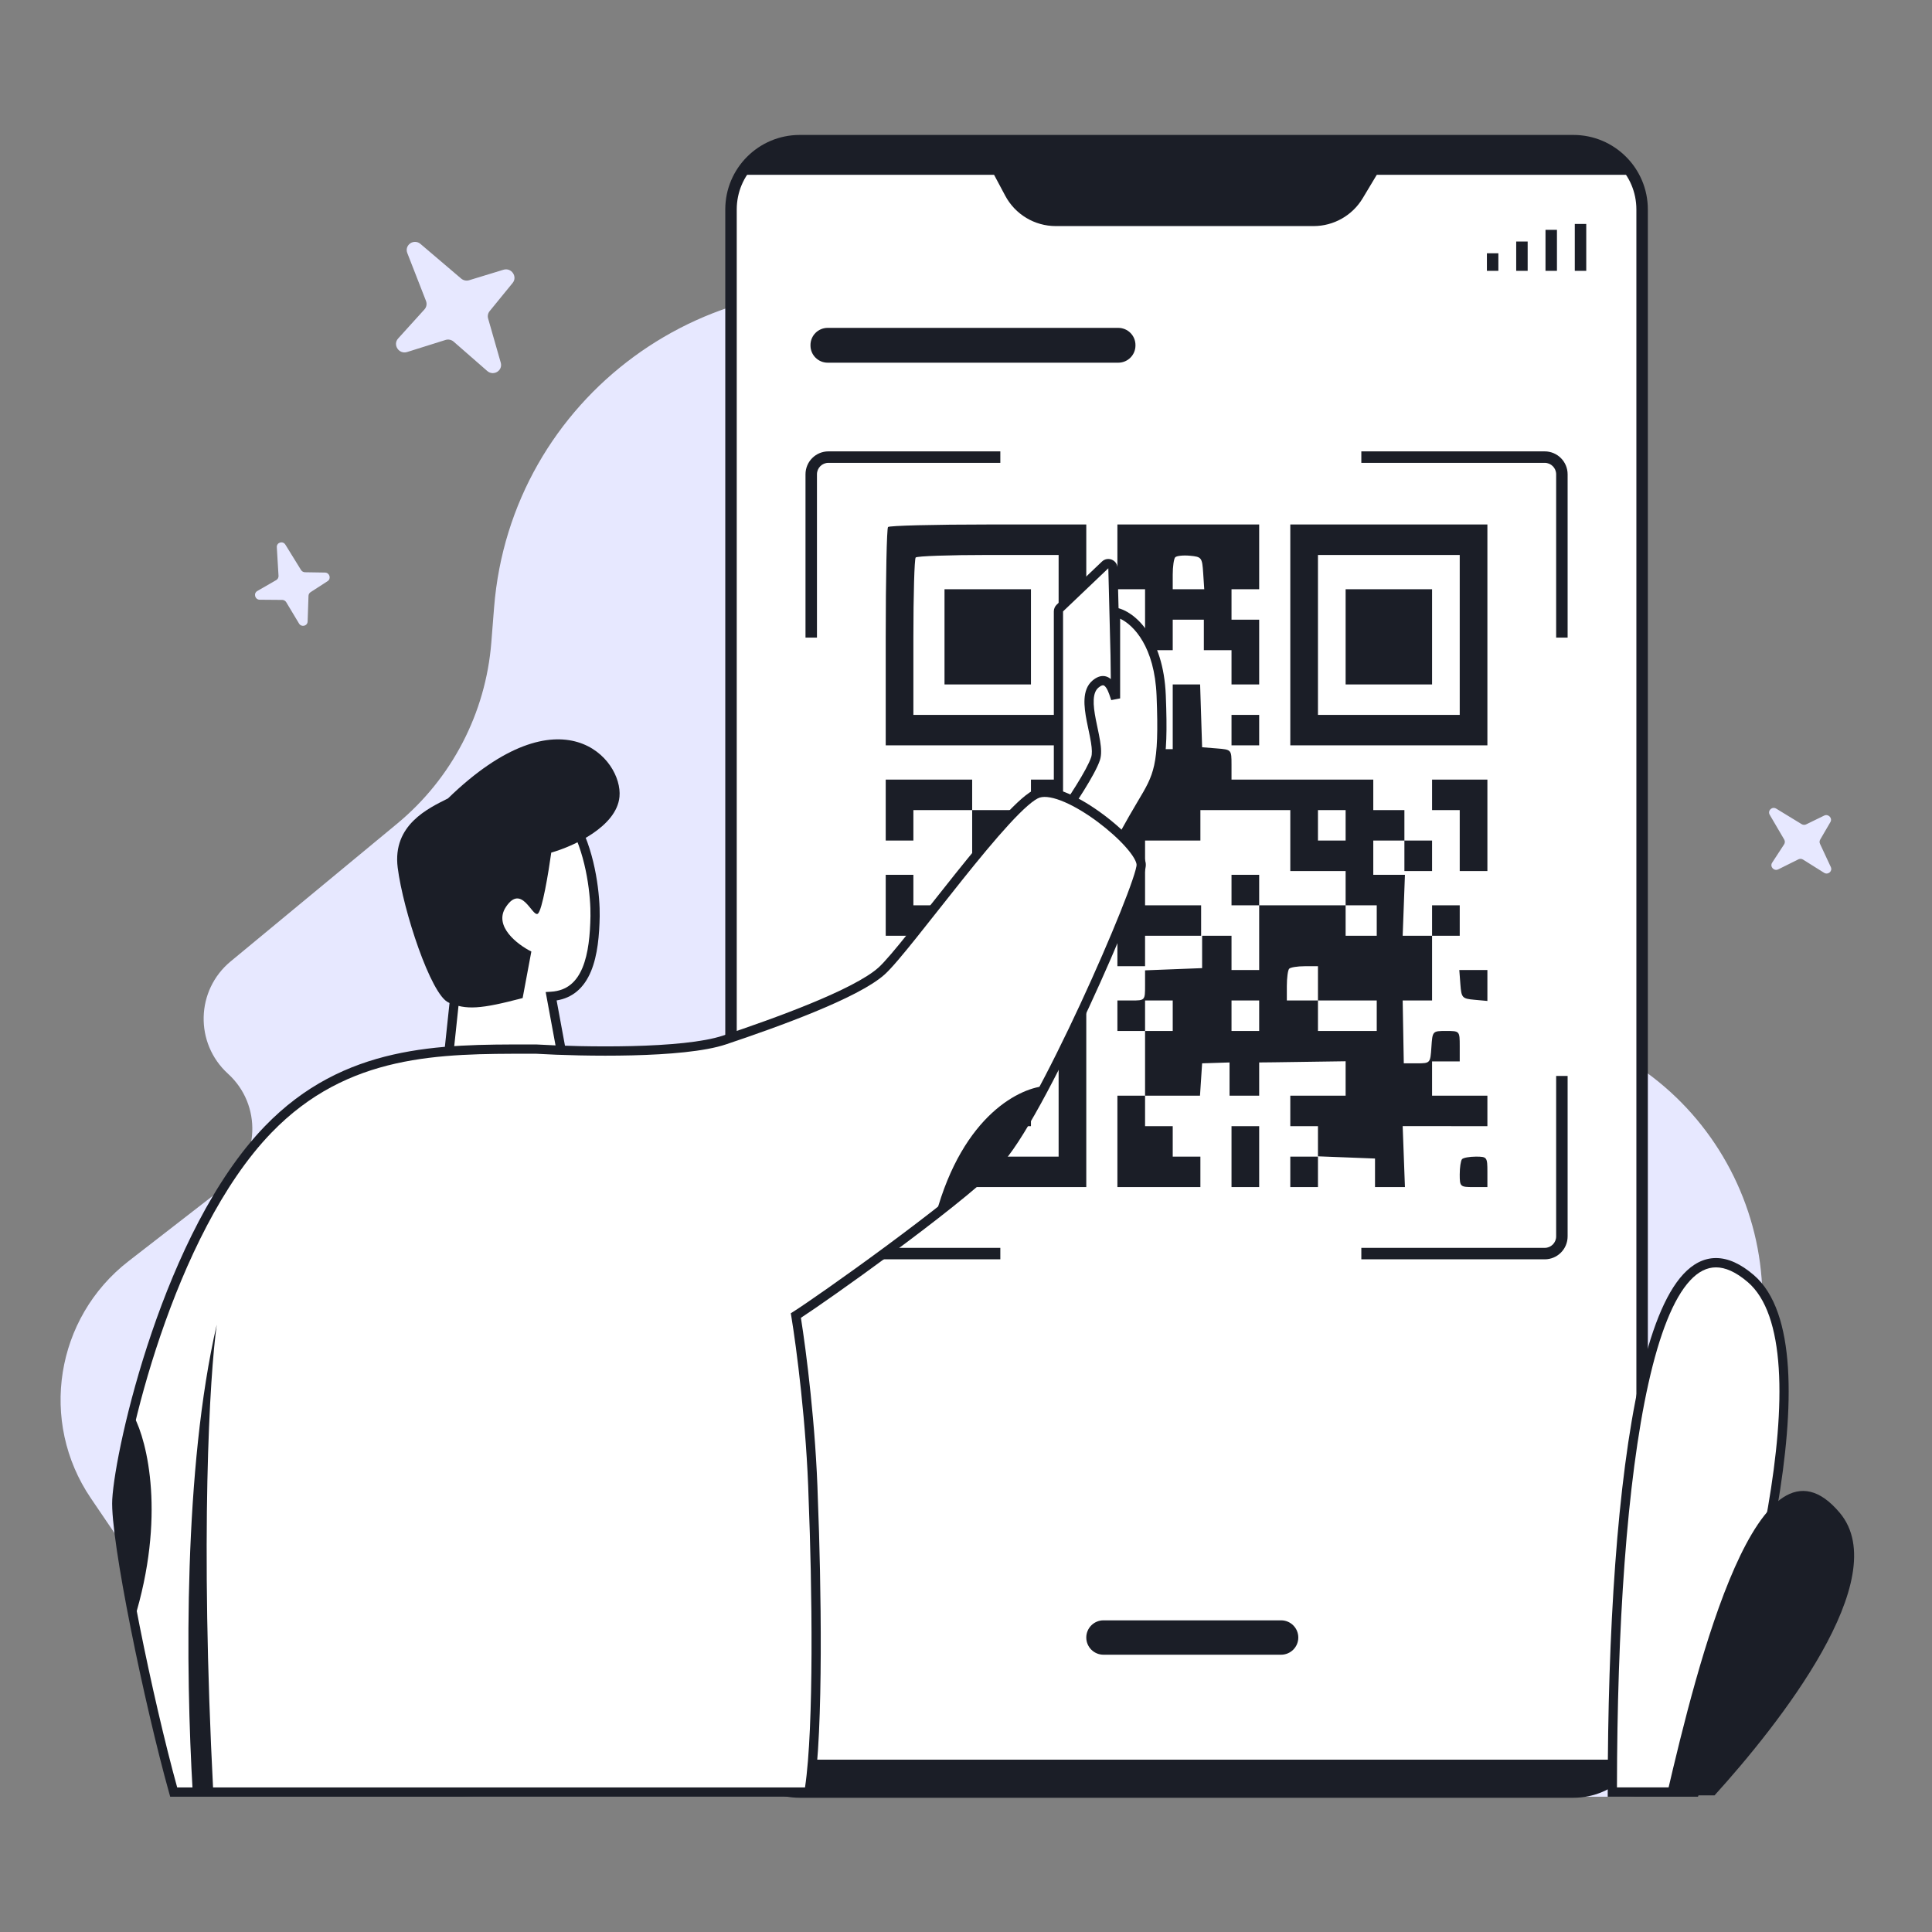 <svg width="550" height="550" viewBox="0 0 550 550" fill="none" xmlns="http://www.w3.org/2000/svg">
<rect x="0" y="0" width="550" height="550" fill="#808080" stroke="none"/>
<g clip-path="url(#clip0_10_2)">
<path d="M137.55 511.482H257.272H462.242C487.234 511.482 500.988 482.451 485.15 463.131C477.965 454.366 476.417 442.27 481.166 431.981L494.344 403.427C515.533 357.513 489.218 303.728 439.947 292.244L437.828 291.751C400.866 283.136 374.717 250.208 374.717 212.278V194.223C374.717 145.527 341.015 103.304 293.508 92.481L260.442 84.948C202.015 71.637 145.377 113.246 140.655 172.948L139.867 182.915C138.276 203.018 128.607 221.619 113.063 234.478L65.654 273.696C55.726 281.91 55.372 297.004 64.905 305.673C74.638 314.525 74.029 330.009 63.631 338.068L36.587 359.034C15.759 375.181 11.066 404.721 25.866 426.519L53.231 466.824C72.194 494.756 103.775 511.482 137.55 511.482ZM115.954 72.046L121.269 85.669C121.593 86.498 121.426 87.428 120.836 88.079L113.339 96.365C111.726 98.148 113.577 100.941 115.89 100.214L126.839 96.776C127.638 96.525 128.52 96.713 129.158 97.271L138.698 105.604C140.492 107.171 143.202 105.509 142.553 103.241L138.96 90.687C138.749 89.95 138.909 89.164 139.388 88.577L145.934 80.556C147.409 78.75 145.575 76.104 143.325 76.791L133.554 79.775C132.769 80.014 131.907 79.833 131.275 79.295L119.714 69.452C117.823 67.842 115.058 69.749 115.954 72.046ZM78.803 155.784L79.289 163.93C79.319 164.425 79.07 164.89 78.646 165.135L73.244 168.249C72.082 168.919 72.586 170.719 73.939 170.73L80.342 170.782C80.809 170.786 81.245 171.037 81.488 171.443L85.125 177.503C85.809 178.643 87.533 178.225 87.577 176.909L87.822 169.628C87.837 169.2 88.056 168.81 88.411 168.58L93.262 165.444C94.355 164.738 93.835 163.018 92.522 162.997L86.822 162.906C86.365 162.899 85.938 162.655 85.695 162.261L81.244 155.051C80.516 153.872 78.721 154.411 78.803 155.784ZM503.807 231.959L507.929 239.002C508.178 239.431 508.169 239.958 507.899 240.368L504.493 245.59C503.76 246.713 505.025 248.09 506.235 247.487L511.969 244.636C512.387 244.427 512.89 244.455 513.289 244.706L519.277 248.464C520.401 249.17 521.75 248.019 521.193 246.825L518.117 240.22C517.935 239.833 517.955 239.386 518.168 239.021L521.074 234.029C521.728 232.903 520.487 231.605 519.306 232.181L514.182 234.679C513.772 234.881 513.28 234.855 512.884 234.613L505.654 230.201C504.471 229.478 503.113 230.771 503.807 231.959Z" fill="#E7E8FF"/>
<path d="M208.104 59.62C208.104 48.809 216.867 40.045 227.678 40.045H447.9C458.711 40.045 467.474 48.809 467.474 59.62V490.58C467.474 501.391 458.711 510.156 447.9 510.156H227.678C216.867 510.156 208.104 501.391 208.104 490.58V59.62Z" fill="white"/>
<path fill-rule="evenodd" clip-rule="evenodd" d="M206.472 59.621C206.472 47.908 215.967 38.414 227.678 38.414H447.9C459.611 38.414 469.106 47.908 469.106 59.621V490.58C469.106 502.293 459.611 511.788 447.9 511.788H227.678C215.967 511.788 206.472 502.293 206.472 490.58V59.621ZM227.678 41.677C217.769 41.677 209.735 49.71 209.735 59.621V490.58C209.735 500.491 217.769 508.525 227.678 508.525H447.9C457.809 508.525 465.843 500.491 465.843 490.58V59.621C465.843 49.71 457.809 41.677 447.9 41.677H227.678Z" fill="#1B1E27"/>
<path d="M286.17 55.724L277.809 40.045H397.767L387.93 56.441C384.982 61.354 379.67 64.361 373.941 64.361H300.564C294.54 64.361 289.005 61.04 286.17 55.724Z" fill="#1B1E27"/>
<path d="M464.292 49.771H209.629C218.059 41.341 226.111 39.774 229.082 40.044H444.84C455.215 40.044 462.13 46.529 464.292 49.771ZM464.173 500.938H211.409C220.169 509.503 225.232 511.097 228.32 510.822H447.26C458.042 510.822 461.925 504.233 464.173 500.938ZM230.727 98.232C230.727 95.529 232.918 93.338 235.622 93.338H318.347C321.052 93.338 323.242 95.529 323.242 98.232V98.357C323.242 101.06 321.052 103.251 318.347 103.251H235.622C232.918 103.251 230.727 101.06 230.727 98.357V98.232ZM309.241 466.169C309.241 463.467 311.432 461.276 314.136 461.276H364.705C367.407 461.276 369.598 463.467 369.598 466.169C369.598 468.871 367.407 471.062 364.705 471.062H314.136C311.432 471.062 309.241 468.871 309.241 466.169Z" fill="#1B1E27"/>
<path fill-rule="evenodd" clip-rule="evenodd" d="M235.834 131.76C234.032 131.76 232.571 133.22 232.571 135.022V181.513H229.31V135.022C229.31 131.418 232.23 128.497 235.834 128.497H284.773V131.76H235.834ZM439.743 131.76H387.543V128.497H439.743C443.346 128.497 446.268 131.418 446.268 135.022V181.513H443.005V135.022C443.005 133.22 441.545 131.76 439.743 131.76ZM232.571 306.304V351.98C232.571 353.782 234.032 355.243 235.834 355.243H284.773V358.505H235.834C232.23 358.505 229.31 355.584 229.31 351.98V306.304H232.571ZM443.005 351.98V306.304H446.268V351.98C446.268 355.584 443.346 358.505 439.743 358.505H387.543V355.243H439.743C441.545 355.243 443.005 353.782 443.005 351.98ZM451.572 63.758V77.101H448.309V63.758H451.572ZM443.232 65.426V77.101H439.971V65.426H443.232ZM434.894 68.762V77.101H431.631V68.762H434.894ZM426.554 72.098V77.101H423.291V72.098H426.554Z" fill="#1B1E27"/>
<path fill-rule="evenodd" clip-rule="evenodd" d="M252.804 150.034C252.443 150.431 252.147 164.578 252.147 181.472V212.188H280.694H309.241V180.749V149.311H281.351C266.011 149.311 253.165 149.637 252.804 150.034ZM318.102 158.526V167.74H322.038H325.976V176.413V185.086H329.914H333.852V180.749V176.413H338.281H342.71V180.749V185.086H346.648H350.586V189.964V194.843H354.523H358.461V185.627V176.413H354.523H350.586V172.077V167.74H354.523H358.461V158.526V149.311H338.281H318.102V158.526ZM367.321 180.749V212.188H395.375H423.43V180.749V149.311H395.375H367.321V180.749ZM301.367 180.749V203.515H280.694H260.022V181.472C260.022 169.348 260.317 159.104 260.678 158.707C261.039 158.309 270.341 157.984 281.351 157.984H301.367V180.749ZM342.52 163.133L342.824 167.74H338.336H333.852V163.585C333.852 161.299 334.167 159.081 334.554 158.655C334.941 158.229 336.824 158.026 338.738 158.203C342.074 158.513 342.232 158.716 342.52 163.133ZM415.554 180.749V203.515H395.375H375.195V180.749V157.984H395.375H415.554V180.749ZM268.882 181.291V194.843H281.187H293.491V181.291V167.74H281.187H268.882V181.291ZM383.071 181.291V194.843H395.375H407.68V181.291V167.74H395.375H383.071V181.291ZM318.102 221.943V257.719H305.796H293.491V262.055V266.391H305.796H318.102V270.726V275.064H322.038H325.976V270.726V266.391H329.914H341.933V262.055V257.719H329.914H325.976V248.503V239.288H333.852H341.726V234.953V230.617H354.523H367.321V239.288V247.962H375.195H383.071V252.84V257.719H370.766H358.461V253.381V249.045H354.523H350.586V253.381V257.719H354.523H358.461V266.933V276.148H354.523H350.586V271.269V266.391H346.703C342.842 266.391 342.219 266.391 342.219 266.391V275.605L334.097 275.92L325.976 276.236V280.527C325.976 284.812 325.968 284.819 322.038 284.819H318.102V289.157V293.493H322.038H325.976V302.707V311.921H322.038H318.102V324.931V337.938H329.914H341.726V333.602V329.267H337.788H333.852V324.931V320.595H329.914H325.976V316.257V311.921H333.795H341.612L341.917 307.314L342.219 302.707L350.024 302.458V311.921H358.461V302.458L362.644 302.414L383.071 302.12V307.021V311.921H375.195H367.321V316.257V320.595H371.257H375.195V324.931V329.267H371.257H367.321V333.602V337.938H371.257H375.195V333.56V329.179L383.317 329.494L391.437 329.809V333.876V337.94H395.696L399.954 337.938L399.634 329.265L399.313 320.589L411.371 320.591L423.43 320.595V316.257V311.921H415.554H407.68V307.043V302.164H411.618H415.554V297.829C415.554 293.504 415.545 293.493 411.673 293.493C407.812 293.493 407.792 293.515 407.489 298.1C407.191 302.661 407.15 302.707 403.408 302.707H399.63L399.47 293.764L399.313 284.819H403.496H407.68V275.605V266.391H411.618H415.554V262.055V257.719H411.618H407.68V262.055V266.391L403.496 266.392L399.313 266.396L399.634 257.721L399.954 249.045H395.45H390.945V244.167V239.288H395.375H399.804V243.626V247.962H403.742H407.68V243.626V239.288H403.742H399.804V234.953V230.617H395.375H390.945V226.281V221.943H370.766H350.586V217.67C350.586 213.416 350.564 213.394 346.403 213.063L342.219 212.729L341.933 203.786L341.647 194.843H337.749H333.852V204.057V213.272H329.914H325.976V199.72V186.169H322.038H318.102V221.943ZM350.586 207.85V212.188H354.523H358.461V207.85V203.515H354.523H350.586V207.85ZM252.147 230.617V239.288H256.085H260.022V234.953V230.617H268.389H276.756V244.167V257.719H268.389H260.022V253.381V249.045H256.085H252.147V257.719V266.391H268.35H284.552L284.839 257.448L285.124 248.503L297.183 248.198L309.241 247.894V243.591V239.288H301.367H293.491V234.953V230.617H301.367H309.241V226.281V221.943H301.367H293.491V226.281V230.617H285.124H276.756V226.281V221.943H264.453H252.147V230.617ZM407.68 226.281V230.617H411.618H415.554V239.288V247.962H419.492H423.43V234.953V221.943H415.554H407.68V226.281ZM383.071 234.953V239.288H379.133H375.195V234.953V230.617H379.133H383.071V234.953ZM391.93 262.055V266.391H387.501H383.071V262.055V257.719H387.501H391.93V262.055ZM375.195 279.941V284.819H383.563H391.93V289.157V293.493H383.563H375.195V289.157V284.819H370.766H366.337V280.665C366.337 278.379 366.632 276.182 366.993 275.786C367.352 275.389 369.347 275.064 371.422 275.064H375.195V279.941ZM252.147 307.043V337.938H280.694H309.241V307.043V276.148H280.694H252.147V307.043ZM415.741 280.212C416.031 284.057 416.247 284.297 419.738 284.614L423.43 284.951V280.549V276.148H419.434H415.435L415.741 280.212ZM301.367 307.043V329.267H280.694H260.022V307.043V284.819H280.694H301.367V307.043ZM333.852 289.157V293.493H329.914H325.976V289.157V284.819H329.914H333.852V289.157ZM358.461 289.157V293.493H354.523H350.586V289.157V284.819H354.523H358.461V289.157ZM268.882 307.043V320.595H281.187H293.491V307.043V293.493H281.187H268.882V307.043ZM350.586 324.931V337.938H354.523H358.461V324.931V320.595H354.523H350.586V324.931ZM416.212 329.989C415.851 330.387 415.554 332.337 415.554 334.327C415.554 337.819 415.686 337.938 419.492 337.938H423.43V333.602C423.43 329.411 423.32 329.267 420.149 329.267C418.345 329.267 416.572 329.591 416.212 329.989Z" fill="#1B1E27"/>
<path d="M498.421 363.994C521.321 383.671 497.325 469.634 482.466 510.156H459.001C459.001 418.863 469.795 339.396 498.421 363.994Z" fill="white"/>
<path fill-rule="evenodd" clip-rule="evenodd" d="M488.506 360.791C491.113 360.794 494.122 362.039 497.568 365C502.869 369.554 505.633 378.141 506.367 389.519C507.096 400.831 505.798 414.57 503.309 429.031C498.403 457.536 488.919 488.592 481.549 508.832H460.315C460.368 463.709 463.074 421.69 469.258 393.906C472.393 379.817 476.37 369.655 481.144 364.522C483.49 361.997 485.934 360.789 488.506 360.791ZM466.693 393.325C460.385 421.678 457.686 464.488 457.686 510.156V511.482H483.38L483.697 510.616C491.146 490.307 500.887 458.605 505.897 429.484C508.403 414.931 509.738 400.957 508.99 389.349C508.246 377.81 505.424 368.271 499.273 362.985C495.563 359.797 491.971 358.145 488.508 358.142C485.012 358.14 481.915 359.817 479.226 362.71C473.924 368.412 469.836 379.21 466.693 393.325Z" fill="#1B1E27"/>
<path d="M523.761 430.688C539.352 449.291 506.398 490.921 488.096 511.102H474.487C483.404 472.787 500.768 403.254 523.761 430.688Z" fill="#1B1E27"/>
<path d="M129.314 285.301L127.22 305.072C129.258 307.404 135.443 311.943 143.883 311.436C152.323 310.928 158.473 305.648 160.493 303.07L156.907 283.644C167.457 283.01 169.219 271.445 169.407 260.793C169.595 250.142 165.047 214.403 136.409 225.946C113.497 235.18 122.133 269.364 129.314 285.301Z" fill="white"/>
<path fill-rule="evenodd" clip-rule="evenodd" d="M153.16 226.239C149.105 224.514 143.821 224.382 136.897 227.172C126.186 231.489 122.702 241.63 122.891 253.088C123.08 264.541 126.966 276.888 130.512 284.757L130.659 285.083L128.591 304.61C130.766 306.81 136.348 310.565 143.806 310.117C151.297 309.666 156.903 305.204 159.089 302.703L155.343 282.414L156.829 282.324C159.215 282.181 161.037 281.429 162.459 280.276C163.896 279.11 164.997 277.477 165.83 275.467C167.51 271.412 168 266.075 168.093 260.771C168.185 255.557 167.104 244.215 162.559 235.669C160.297 231.418 157.241 227.975 153.16 226.239ZM164.877 234.423C169.718 243.525 170.817 255.378 170.721 260.815C170.627 266.161 170.141 271.933 168.256 276.481C167.305 278.775 165.976 280.817 164.109 282.331C162.559 283.589 160.686 284.442 158.457 284.801L161.894 303.417L161.525 303.888C159.344 306.671 152.877 312.218 143.961 312.754C135.028 313.291 128.473 308.508 126.233 305.943L125.853 305.508L127.97 285.518C124.374 277.436 120.457 264.904 120.263 253.134C120.067 241.206 123.721 229.638 135.92 224.721C143.316 221.74 149.34 221.745 154.186 223.806C159.006 225.857 162.445 229.85 164.877 234.423Z" fill="#1B1E27"/>
<path d="M151.263 270.88L148.785 284.124C136.758 287.302 132.702 287.545 127.69 285.393C122.678 283.239 114.747 259.164 113.215 246.979C111.684 234.797 121.992 230.085 127.528 227.297C159.878 195.89 177.353 216.117 176.354 226.816C175.555 235.376 163.074 240.982 156.933 242.715C156.171 248.217 154.333 259.402 153.073 260.133C151.498 261.046 148.489 251.407 144.004 258.223C140.417 263.677 147.349 268.933 151.263 270.88Z" fill="#1B1E27"/>
<path d="M301.316 174.052V230.862C301.316 231.876 302.405 232.512 303.281 232.008L317.698 223.723C318.116 223.481 318.371 223.029 318.358 222.543L316.828 161.741C316.8 160.598 315.438 160.029 314.613 160.816L301.726 173.093C301.464 173.343 301.316 173.69 301.316 174.052Z" fill="white"/>
<path fill-rule="evenodd" clip-rule="evenodd" d="M313.709 159.857C315.359 158.283 318.083 159.421 318.142 161.708L319.671 222.51C319.697 223.482 319.189 224.387 318.349 224.869L303.932 233.156C302.181 234.163 300.003 232.89 300.003 230.861V174.052C300.003 173.327 300.298 172.633 300.822 172.134L313.709 159.857ZM315.515 161.775L302.63 174.052V230.861L317.046 222.576L315.515 161.775Z" fill="#1B1E27"/>
<path d="M311.879 215.978C310.578 219.899 304.838 228.507 302.128 232.32L316.754 243.762C317.838 241.582 320.978 235.589 324.88 229.051C329.754 220.88 331.379 218.429 330.567 198C329.916 181.656 321.9 175.119 317.566 174.301V198.816C317.024 197.456 315.779 191.462 311.879 194.731C307.003 198.816 313.504 211.074 311.879 215.978Z" fill="white"/>
<path fill-rule="evenodd" clip-rule="evenodd" d="M316.252 172.709L317.808 173.003C322.955 173.973 331.214 181.233 331.879 197.947C332.284 208.162 332.092 214.034 331.139 218.405C330.2 222.704 328.532 225.498 326.218 229.374C326.148 229.493 326.077 229.612 326.005 229.731C322.124 236.238 318.998 242.202 317.929 244.352L317.213 245.793L300.328 232.584L301.059 231.554C302.401 229.663 304.498 226.582 306.418 223.491C308.365 220.356 310.039 217.349 310.633 215.56C310.928 214.669 310.886 213.273 310.581 211.374C310.396 210.217 310.143 209.018 309.876 207.759C309.709 206.965 309.535 206.145 309.371 205.3C308.963 203.194 308.627 200.986 308.739 199.01C308.851 197.026 309.425 195.067 311.038 193.715C312.175 192.764 313.368 192.278 314.573 192.498C315.251 192.623 315.805 192.951 316.252 193.351V172.709ZM318.879 176.127V198.816L316.347 199.307C316.263 199.098 316.175 198.823 316.091 198.565L316.078 198.526C315.984 198.236 315.882 197.923 315.762 197.595C315.52 196.926 315.238 196.278 314.903 195.789C314.556 195.285 314.279 195.131 314.101 195.098C313.957 195.072 313.533 195.063 312.719 195.745C311.894 196.436 311.452 197.542 311.362 199.159C311.271 200.783 311.546 202.713 311.949 204.794C312.094 205.539 312.257 206.316 312.422 207.097C312.701 208.417 312.983 209.748 313.176 210.952C313.48 212.859 313.643 214.834 313.124 216.396C312.418 218.528 310.572 221.787 308.645 224.889C307.012 227.52 305.256 230.14 303.925 232.052L316.307 241.738C317.766 238.909 320.498 233.829 323.752 228.373L323.89 228.142C326.26 224.171 327.727 221.71 328.572 217.838C329.446 213.834 329.661 208.267 329.254 198.051C328.7 184.145 322.736 177.938 318.879 176.127Z" fill="#1B1E27"/>
<path d="M76.329 321.541C99.079 298.007 126.705 298.659 152.705 298.659C165.679 299.427 194.553 299.983 206.252 296.061C220.878 291.157 243.628 282.986 250.941 276.448C258.252 269.911 287.503 228.235 295.629 225.784C303.754 223.331 324.879 240.493 324.879 246.213C324.879 251.933 295.784 318.941 283.519 331.199C271.253 343.457 233.066 370.423 226.565 374.51C227.977 383.051 230.943 405.5 231.519 426.956C232.432 449.686 233.191 492.851 230.292 510.16H49.445C42.41 485.073 32.661 437.905 33.266 426.956C34.079 412.247 47.891 350.959 76.329 321.541Z" fill="white"/>
<path fill-rule="evenodd" clip-rule="evenodd" d="M303.107 228.351C300.027 227.016 297.563 226.58 296.006 227.049C295.282 227.267 294.12 228.013 292.536 229.394C290.996 230.736 289.196 232.551 287.212 234.711C283.245 239.03 278.621 244.644 274.003 250.413C271.696 253.293 269.394 256.208 267.181 259.013L266.961 259.29C264.827 261.994 262.775 264.59 260.889 266.948C257.017 271.779 253.743 275.711 251.814 277.437C249.861 279.182 246.952 280.979 243.533 282.755C240.097 284.541 236.071 286.345 231.836 288.09C223.366 291.579 213.99 294.859 206.668 297.313C200.607 299.345 190.276 300.184 179.989 300.439C169.664 300.696 159.186 300.366 152.666 299.981C152.038 299.981 151.409 299.981 150.779 299.979C125.292 299.966 99.031 299.95 77.271 322.461C63.257 336.959 52.771 359.412 45.681 380.193C38.592 400.968 34.975 419.841 34.578 427.029C34.435 429.612 34.908 434.485 35.849 440.854C36.784 447.177 38.161 454.861 39.779 462.997C42.933 478.857 46.992 496.386 50.441 508.84H229.172C230.47 500.153 230.965 485.732 231.022 470.585C231.079 454.813 230.663 438.359 230.206 427.009L230.204 426.992C229.632 405.614 226.675 383.227 225.269 374.726L225.126 373.857L225.869 373.389C229.075 371.375 240.213 363.636 252.102 354.854C264.007 346.06 276.542 336.31 282.594 330.262C285.507 327.349 289.544 321.026 294.006 312.913C298.439 304.854 303.211 295.179 307.608 285.696C312.002 276.214 316.014 266.941 318.923 259.688C320.379 256.06 321.554 252.949 322.362 250.576C322.768 249.388 323.076 248.4 323.281 247.632C323.497 246.822 323.565 246.376 323.565 246.213C323.565 245.855 323.38 245.212 322.824 244.264C322.289 243.351 321.49 242.291 320.47 241.142C318.435 238.848 315.61 236.302 312.517 233.994C309.425 231.686 306.11 229.653 303.107 228.351ZM325.087 242.92C325.717 243.996 326.192 245.14 326.192 246.213C326.192 246.765 326.033 247.513 325.818 248.318C325.591 249.166 325.261 250.217 324.847 251.432C324.018 253.867 322.823 257.026 321.36 260.676C318.43 267.978 314.4 277.295 309.989 286.812C305.578 296.329 300.777 306.062 296.305 314.193C291.861 322.271 287.663 328.92 284.444 332.136C278.23 338.345 265.538 348.209 253.658 356.983C242.534 365.2 232.014 372.542 228.001 375.155C229.466 384.309 232.272 406.067 232.832 426.91C233.288 438.289 233.706 454.78 233.647 470.595C233.591 486.381 233.057 501.604 231.589 510.38L231.403 511.482H48.451L48.181 510.519C44.652 497.933 40.449 479.835 37.203 463.514C35.58 455.354 34.194 447.625 33.251 441.241C32.314 434.901 31.795 429.774 31.955 426.882C32.37 419.362 36.066 400.235 43.196 379.335C50.325 358.441 60.964 335.54 75.388 320.619C97.933 297.297 125.222 297.319 150.532 297.337C151.258 297.337 151.982 297.339 152.705 297.339H152.743L152.782 297.341C159.24 297.722 169.664 298.052 179.924 297.797C190.241 297.543 200.198 296.698 205.838 294.807C213.142 292.358 222.451 289.102 230.841 285.644C235.035 283.917 238.984 282.146 242.326 280.408C245.689 278.661 248.364 276.984 250.069 275.46C251.796 273.916 254.92 270.188 258.843 265.291C260.724 262.94 262.77 260.35 264.908 257.642L265.122 257.371C267.337 254.566 269.643 251.645 271.957 248.756C276.58 242.981 281.25 237.307 285.281 232.918C287.296 230.725 289.172 228.831 290.816 227.397C292.415 226.004 293.944 224.913 295.251 224.517C297.757 223.762 300.98 224.552 304.146 225.924C307.39 227.33 310.88 229.484 314.083 231.873C317.288 234.263 320.252 236.927 322.43 239.384C323.519 240.608 324.434 241.809 325.087 242.92Z" fill="#1B1E27"/>
<path d="M266.378 345.908C274.179 317.143 290.754 309.408 298.065 309.135C295.357 314.039 288.966 325.151 285.065 330.381C281.166 335.612 270.983 342.912 266.378 345.908ZM38.141 461.278C47.241 431.858 41.932 410.34 38.141 403.258C36.787 407.071 33.916 417.149 33.266 426.956C32.616 436.762 36.245 453.922 38.141 461.278ZM61.703 377.107C52.285 417.782 52.822 475.589 54.863 510.16H60.712C56.932 437.228 59.691 391.527 61.703 377.107Z" fill="#1B1E27"/>
</g>
<defs>
<clipPath id="clip0_10_2">
<rect width="550" height="550" fill="white"/>
</clipPath>
</defs>
</svg>
